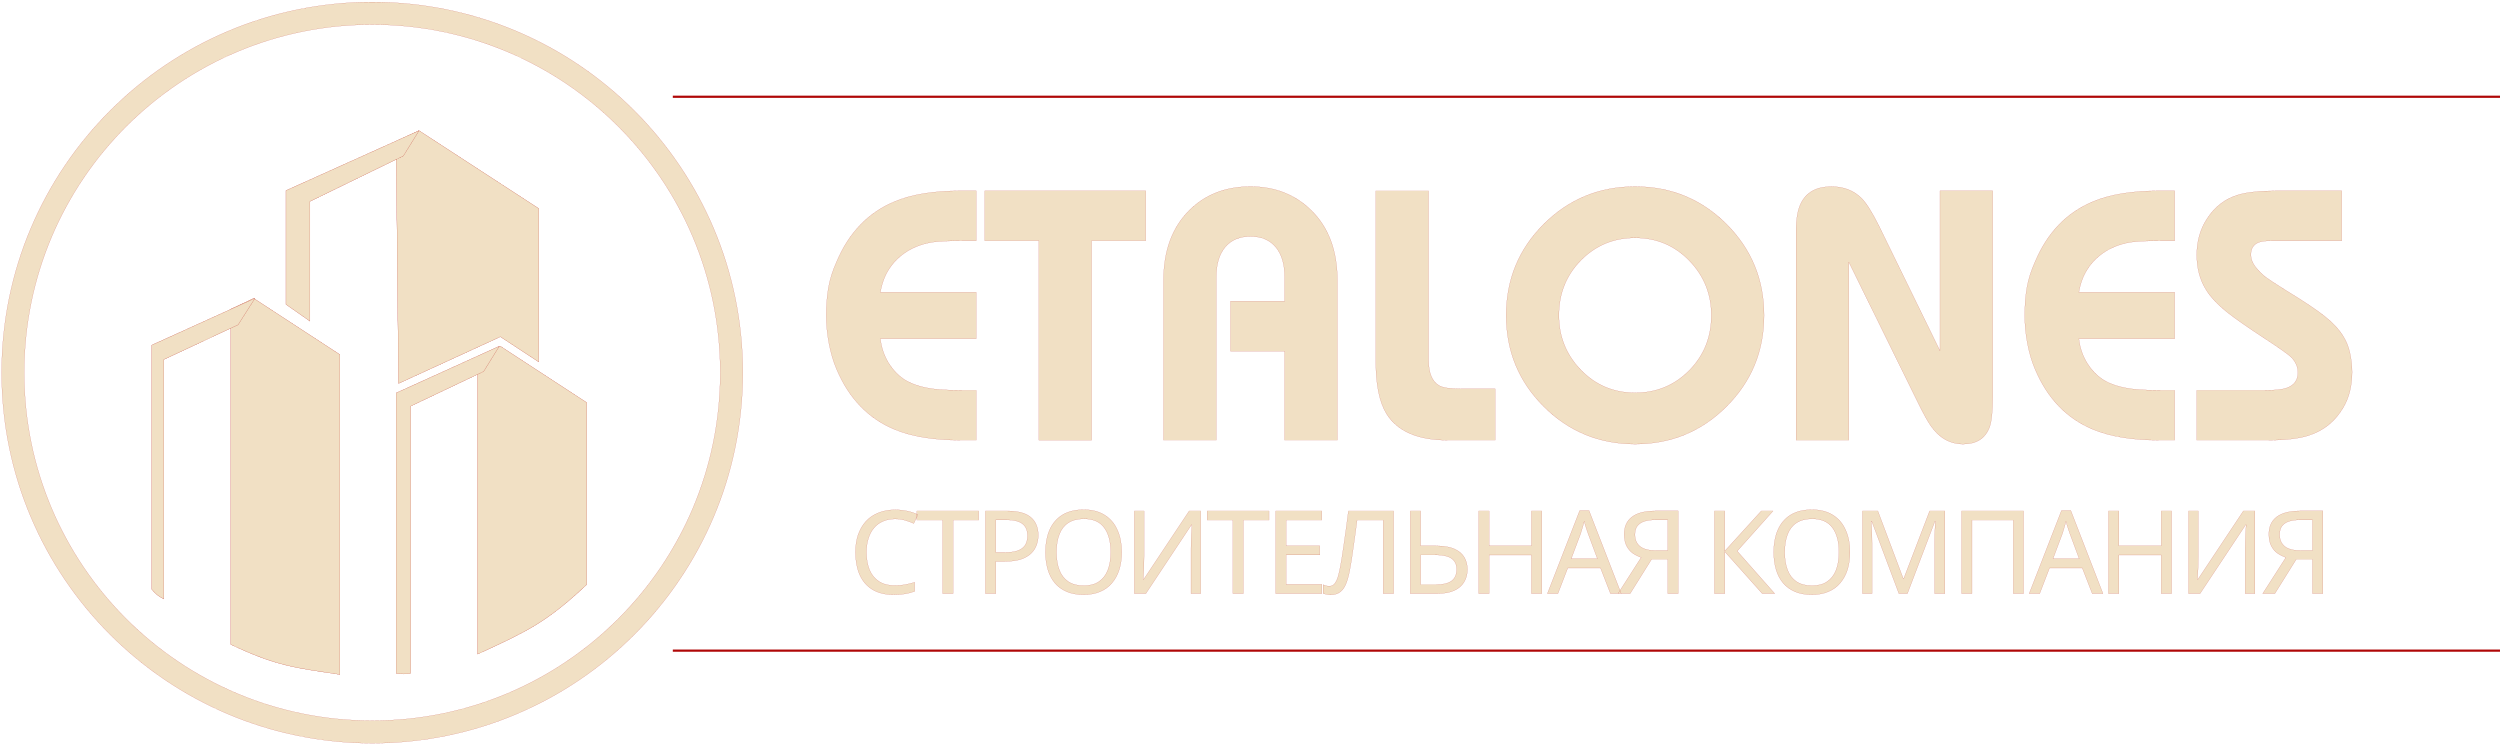 <svg width="151" height="45" viewBox="0 0 1515 451" fill="none" xmlns="http://www.w3.org/2000/svg">
<path d="M225.569 436.478C283.809 436.478 336.538 412.87 374.703 374.705C412.868 336.54 436.474 283.812 436.474 225.569C436.474 167.328 412.866 114.599 374.703 76.434C336.538 38.269 283.809 14.664 225.569 14.664C167.326 14.664 114.599 38.271 76.434 76.434C38.269 114.599 14.664 167.328 14.664 225.569C14.664 283.812 38.271 336.538 76.434 374.705C114.599 412.87 167.328 436.478 225.569 436.478ZM384.362 384.364C343.724 425.002 287.579 450.14 225.569 450.14C163.558 450.14 107.416 425.002 66.776 384.364C26.135 343.724 1 287.579 1 225.569C1 163.558 26.135 107.416 66.776 66.776C107.414 26.135 163.558 1 225.569 1C287.579 1 343.722 26.135 384.362 66.776C425.002 107.414 450.137 163.558 450.137 225.569C450.137 287.579 425.002 343.724 384.362 384.364Z" fill="#F1E0C4" stroke="#AF0707" stroke-width="0.069"/>
<path d="M205.973 214.684V408.47C179.142 404.445 167.506 403.391 139.927 390.325V187.101L153.718 180.569L205.975 214.681L205.973 214.684Z" fill="#F1E0C4" stroke="#AF0707" stroke-width="0.069"/>
<path d="M205.973 214.684V408.47C179.142 404.445 167.506 403.391 139.927 390.325V187.101L153.718 180.569L205.975 214.681L205.973 214.684Z" fill="#F1E0C4" stroke="#AF0707" stroke-width="0.069"/>
<path d="M326.453 126.137V219.039L303.229 203.798L241.536 232.105L240.085 85.492L253.961 78.96L326.453 126.137Z" fill="#F1E0C4" stroke="#AF0707" stroke-width="0.069"/>
<path d="M326.453 126.137V219.039L303.229 203.798L241.536 232.105L240.085 85.492L253.961 78.96L326.453 126.137Z" fill="#F1E0C4" stroke="#AF0707" stroke-width="0.069"/>
<path d="M355.487 243.716V354.036C331.161 376.928 319.03 382.514 290.684 395.561L289.439 396.131V216.135L303.231 209.603L355.489 243.716H355.487Z" fill="#F1E0C4" stroke="#AF0707" stroke-width="0.069"/>
<path d="M355.487 243.716V354.036C331.161 376.928 319.03 382.514 290.684 395.561L289.439 396.131V216.135L303.231 209.603L355.489 243.716H355.487Z" fill="#F1E0C4" stroke="#AF0707" stroke-width="0.069"/>
<path d="M240.085 237.91L302.503 209.603L293.069 224.844L248.797 245.891V407.744C245.786 408.308 243.926 408.376 240.088 407.744V237.908L240.085 237.91Z" fill="#F1E0C4" stroke="#AF0707" stroke-width="0.069"/>
<path d="M240.085 237.91L302.503 209.603L293.069 224.844L248.797 245.891V407.744C245.786 408.308 243.926 408.376 240.088 407.744V237.908L240.085 237.91Z" fill="#F1E0C4" stroke="#AF0707" stroke-width="0.069"/>
<path d="M92.023 208.879L154.441 180.572L144.278 196.542L99.279 217.588V362.745C96.018 361.012 94.385 359.796 92.021 356.938V208.877L92.023 208.879Z" fill="#F1E0C4" stroke="#AF0707" stroke-width="0.069"/>
<path d="M92.023 208.879L154.441 180.572L144.278 196.542L99.279 217.588V362.745C96.018 361.012 94.385 359.796 92.021 356.938V208.877L92.023 208.879Z" fill="#F1E0C4" stroke="#AF0707" stroke-width="0.069"/>
<path d="M173.312 115.25L253.873 78.96L244.439 94.204L187.827 121.782V194.362L173.312 184.202V115.25Z" fill="#F1E0C4" stroke="#AF0707" stroke-width="0.069"/>
<path d="M173.312 115.25L253.873 78.96L244.439 94.204L187.827 121.782V194.362L173.312 184.202V115.25Z" fill="#F1E0C4" stroke="#AF0707" stroke-width="0.069"/>
<path d="M407.721 394.04H1515" stroke="#AF0707" stroke-width="1.333" stroke-miterlimit="22.926"/>
<path d="M407.721 58.39H1515" stroke="#AF0707" stroke-width="1.333" stroke-miterlimit="22.926"/>
<path d="M542.384 314.23C539.72 314.23 537.311 314.697 535.164 315.631C533.014 316.521 531.193 317.851 529.695 319.629C528.2 321.355 527.057 323.482 526.265 326.005C525.468 328.481 525.072 331.286 525.072 334.417C525.072 338.526 525.703 342.101 526.963 345.141C528.273 348.181 530.188 350.513 532.715 352.149C535.282 353.785 538.483 354.601 542.316 354.601C544.514 354.601 546.593 354.417 548.555 354.044C550.517 353.671 552.429 353.201 554.303 352.64V358.109C552.432 358.808 550.494 359.325 548.485 359.651C546.523 359.977 544.161 360.145 541.406 360.145C536.313 360.145 532.063 359.09 528.65 356.99C525.24 354.887 522.67 351.897 520.943 348.02C519.26 344.14 518.42 339.584 518.42 334.353C518.42 330.571 518.934 327.11 519.962 323.979C521.037 320.851 522.579 318.137 524.588 315.852C526.644 313.565 529.167 311.807 532.16 310.591C535.147 309.331 538.584 308.7 542.461 308.7C545.031 308.7 547.507 308.955 549.889 309.473C552.271 309.987 554.394 310.709 556.269 311.643L553.746 316.971C552.204 316.269 550.473 315.637 548.558 315.076C546.687 314.515 544.635 314.233 542.39 314.233L542.384 314.23ZM577.555 359.439H571.246V314.935H555.617V309.399H593.113V314.935H577.555V359.439ZM610.405 309.399C616.946 309.399 621.709 310.682 624.699 313.252C627.693 315.822 629.184 319.444 629.184 324.117C629.184 326.173 628.832 328.155 628.133 330.073C627.481 331.941 626.383 333.621 624.841 335.116C623.295 336.611 621.242 337.804 618.672 338.694C616.106 339.534 612.951 339.954 609.212 339.954H603.467V359.439H597.158V309.399H610.408H610.405ZM609.844 314.791H603.464V334.555H608.506C611.684 334.555 614.325 334.233 616.428 333.574C618.531 332.872 620.093 331.773 621.125 330.282C622.153 328.783 622.67 326.821 622.67 324.392C622.67 321.167 621.642 318.762 619.586 317.173C617.527 315.587 614.282 314.787 609.847 314.787L609.844 314.791ZM679.749 334.347C679.749 338.227 679.262 341.751 678.278 344.929C677.297 348.057 675.825 350.772 673.863 353.059C671.945 355.351 669.539 357.098 666.643 358.317C663.795 359.533 660.475 360.141 656.693 360.141C652.769 360.141 649.355 359.533 646.456 358.317C643.56 357.057 641.155 355.304 639.236 353.059C637.325 350.772 635.897 348.037 634.963 344.859C634.026 341.681 633.562 338.156 633.562 334.276C633.562 329.136 634.402 324.651 636.085 320.821C637.768 316.991 640.311 313.998 643.721 311.848C647.182 309.701 651.525 308.626 656.756 308.626C661.759 308.626 665.965 309.701 669.371 311.848C672.785 313.951 675.355 316.941 677.082 320.821C678.862 324.651 679.746 329.16 679.746 334.347H679.749ZM640.221 334.347C640.221 338.553 640.805 342.171 641.974 345.208C643.14 348.245 644.941 350.58 647.37 352.22C649.846 353.856 652.957 354.672 656.693 354.672C660.475 354.672 663.559 353.859 665.941 352.22C668.374 350.583 670.171 348.249 671.34 345.208C672.506 342.171 673.094 338.55 673.094 334.347C673.094 328.041 671.784 323.109 669.167 319.558C666.553 315.96 662.417 314.163 656.76 314.163C652.977 314.163 649.846 314.979 647.37 316.615C644.941 318.201 643.14 320.515 641.974 323.556C640.805 326.546 640.221 330.141 640.221 334.347ZM687.406 309.399H693.295V336.87C693.295 338.036 693.275 339.322 693.228 340.723C693.228 342.08 693.204 343.434 693.157 344.792C693.11 346.145 693.04 347.358 692.949 348.437C692.898 349.461 692.851 350.258 692.808 350.819H693.087L720.628 309.399H727.64V359.439H721.75V332.247C721.75 330.984 721.774 329.63 721.821 328.179C721.868 326.684 721.915 325.262 721.959 323.909C722.056 322.508 722.12 321.268 722.17 320.193C722.217 319.118 722.264 318.325 722.308 317.811H722.026L694.414 359.443H687.402V309.402L687.406 309.399ZM753.468 359.439H747.159V314.935H731.533V309.399H769.029V314.935H753.468V359.439ZM801.032 359.439H773.067V309.399H801.032V314.935H779.377V330.564H799.773V336.03H779.377V353.903H801.032V359.439ZM844.532 359.439H838.223V314.935H822.386C822.063 317.505 821.707 320.216 821.331 323.069C820.955 325.871 820.565 328.652 820.142 331.407C819.769 334.165 819.396 336.759 819.023 339.184C818.65 341.613 818.277 343.74 817.901 345.564C817.296 348.692 816.547 351.356 815.66 353.553C814.773 355.75 813.577 357.407 812.079 358.529C810.634 359.651 808.716 360.212 806.334 360.212C805.541 360.212 804.725 360.118 803.885 359.93C803.092 359.792 802.386 359.604 801.778 359.369V354.111C802.296 354.346 802.873 354.558 803.532 354.743C804.187 354.884 804.893 354.954 805.638 354.954C807.039 354.954 808.134 354.393 808.931 353.271C809.771 352.105 810.429 350.681 810.896 349.001C811.36 347.271 811.759 345.564 812.082 343.884C812.361 342.527 812.69 340.727 813.066 338.486C813.439 336.198 813.839 333.534 814.262 330.497C814.729 327.46 815.196 324.164 815.663 320.616C816.177 317.015 816.668 313.279 817.135 309.402H844.539V359.443L844.532 359.439ZM854.624 359.439V309.399H860.933V330.564H870.323C874.993 330.564 878.709 331.192 881.467 332.459C884.225 333.718 886.204 335.422 887.42 337.575C888.633 339.722 889.244 342.127 889.244 344.795C889.244 347.738 888.569 350.305 887.215 352.502C885.905 354.699 883.916 356.402 881.259 357.622C878.591 358.835 875.205 359.443 871.093 359.443H854.621L854.624 359.439ZM870.468 354.04C874.529 354.04 877.583 353.295 879.643 351.8C881.699 350.254 882.73 347.916 882.73 344.788C882.73 342.638 882.209 340.935 881.181 339.672C880.2 338.365 878.729 337.431 876.767 336.87C874.852 336.309 872.446 336.026 869.547 336.026H860.93V354.04H870.464H870.468ZM934.353 359.439H928.047V336.1H902.397V359.439H896.088V309.399H902.397V330.564H928.047V309.399H934.353V359.439ZM975.931 359.439L969.904 343.948H950.069L944.106 359.439H937.733L957.285 309.187H962.956L982.448 359.439H975.931ZM962.402 323.203C962.261 322.83 962.029 322.155 961.7 321.171C961.374 320.19 961.045 319.185 960.719 318.157C960.437 317.082 960.208 316.266 960.02 315.705C959.792 316.642 959.529 317.596 959.251 318.577C959.019 319.511 958.757 320.374 958.478 321.171C958.246 321.97 958.038 322.642 957.85 323.203L952.169 338.341H968.009L962.402 323.203ZM1000.86 338.694L987.898 359.439H980.537L994.556 337.572C992.776 336.964 991.096 336.124 989.51 335.049C987.968 333.974 986.708 332.499 985.727 330.634C984.743 328.763 984.253 326.358 984.253 323.411C984.253 318.883 985.815 315.422 988.949 313.04C992.08 310.608 996.75 309.395 1002.97 309.395H1016.98V359.436H1010.68V338.691H1000.86L1000.86 338.694ZM1003.1 314.791C1000.44 314.791 998.198 315.096 996.377 315.705C994.556 316.313 993.152 317.27 992.171 318.577C991.234 319.884 990.77 321.59 990.77 323.694C990.77 326.778 991.795 329.16 993.854 330.843C995.907 332.522 999.085 333.366 1003.38 333.366H1010.67V314.791H1003.1H1003.1ZM1075.46 359.439H1067.9L1045.25 334.068V359.439H1038.95V309.399H1045.25V333.651L1067.33 309.399H1074.48L1052.75 333.715L1075.46 359.439ZM1121.06 334.347C1121.06 338.227 1120.57 341.751 1119.59 344.929C1118.6 348.057 1117.13 350.772 1115.17 353.059C1113.26 355.351 1110.85 357.098 1107.95 358.317C1105.11 359.533 1101.79 360.141 1098 360.141C1094.08 360.141 1090.67 359.533 1087.77 358.317C1084.87 357.057 1082.47 355.304 1080.55 353.059C1078.64 350.772 1077.21 348.037 1076.28 344.859C1075.34 341.681 1074.87 338.156 1074.87 334.276C1074.87 329.136 1075.72 324.651 1077.4 320.821C1079.08 316.991 1081.62 313.998 1085.03 311.848C1088.49 309.701 1092.84 308.626 1098.07 308.626C1103.07 308.626 1107.27 309.701 1110.68 311.848C1114.1 313.951 1116.66 316.941 1118.39 320.821C1120.17 324.651 1121.06 329.16 1121.06 334.347H1121.06ZM1081.53 334.347C1081.53 338.553 1082.12 342.171 1083.28 345.208C1084.45 348.245 1086.25 350.58 1088.68 352.22C1091.15 353.856 1094.26 354.672 1098 354.672C1101.78 354.672 1104.87 353.859 1107.25 352.22C1109.68 350.583 1111.48 348.249 1112.65 345.208C1113.82 342.171 1114.4 338.55 1114.4 334.347C1114.4 328.041 1113.09 323.109 1110.47 319.558C1107.86 315.96 1103.73 314.163 1098.07 314.163C1094.29 314.163 1091.16 314.979 1088.68 316.615C1086.25 318.201 1084.45 320.515 1083.28 323.556C1082.12 326.546 1081.54 330.141 1081.54 334.347H1081.53ZM1150.72 359.439L1134.25 315.567H1133.97C1134.07 316.501 1134.13 317.693 1134.18 319.141C1134.27 320.589 1134.35 322.178 1134.39 323.909C1134.44 325.588 1134.46 327.315 1134.46 329.092V359.439H1128.64V309.399H1137.97L1153.39 350.399H1153.66L1169.36 309.399H1178.61V359.439H1172.37V328.672C1172.37 327.033 1172.4 325.42 1172.44 323.835C1172.5 322.199 1172.57 320.68 1172.65 319.279C1172.75 317.831 1172.82 316.615 1172.86 315.634H1172.58L1155.91 359.439H1150.72H1150.72ZM1188.73 359.439V309.399H1226.29V359.439H1220.05V314.935H1195.03V359.439H1188.73ZM1267.88 359.439L1261.86 343.948H1242.02L1236.07 359.439H1229.69L1249.24 309.187H1254.92L1274.4 359.439H1267.89H1267.88ZM1254.36 323.203C1254.22 322.83 1253.98 322.155 1253.66 321.171C1253.33 320.19 1253 319.185 1252.67 318.157C1252.4 317.082 1252.16 316.266 1251.98 315.705C1251.74 316.642 1251.48 317.596 1251.2 318.577C1250.97 319.511 1250.71 320.374 1250.43 321.171C1250.2 321.97 1249.99 322.642 1249.8 323.203L1244.13 338.341H1259.97L1254.36 323.203H1254.36ZM1316.01 359.439H1309.7V336.1H1284.05V359.439H1277.74V309.399H1284.05V330.564H1309.7V309.399H1316.01V359.439ZM1326.26 309.399H1332.15V336.87C1332.15 338.036 1332.12 339.322 1332.08 340.723C1332.08 342.08 1332.05 343.434 1332 344.792C1331.95 346.145 1331.89 347.358 1331.8 348.437C1331.74 349.461 1331.7 350.258 1331.66 350.819H1331.94L1359.48 309.399H1366.49V359.439H1360.6V332.247C1360.6 330.984 1360.62 329.63 1360.67 328.179C1360.72 326.684 1360.76 325.262 1360.81 323.909C1360.9 322.508 1360.97 321.268 1361.02 320.193C1361.06 319.118 1361.11 318.325 1361.16 317.811H1360.88L1333.27 359.443H1326.26V309.402L1326.26 309.399ZM1391.54 338.694L1378.58 359.439H1371.22L1385.24 337.572C1383.46 336.964 1381.78 336.124 1380.19 335.049C1378.65 333.974 1377.39 332.499 1376.41 330.634C1375.42 328.763 1374.94 326.358 1374.94 323.411C1374.94 318.883 1376.5 315.422 1379.63 313.04C1382.76 310.608 1387.43 309.395 1393.64 309.395H1407.66V359.436H1401.35V338.691H1391.54V338.694ZM1393.79 314.791C1391.13 314.791 1388.88 315.096 1387.06 315.705C1385.24 316.313 1383.84 317.27 1382.86 318.577C1381.92 319.884 1381.46 321.59 1381.46 323.694C1381.46 326.778 1382.48 329.16 1384.53 330.843C1386.59 332.522 1389.77 333.366 1394.06 333.366H1401.36V314.791H1393.79Z" fill="#F1E0C4" stroke="#AF0707" stroke-width="0.069"/>
<path d="M591.59 266.491H581.877C565.761 266.491 552.525 264.331 542.164 260.017C526.192 253.399 514.464 241.241 506.982 223.539C504.967 218.792 503.421 213.575 502.343 207.894C501.264 202.209 500.724 196.562 500.724 190.952C500.724 184.763 501.154 179.153 502.017 174.117C502.88 169.081 504.537 163.827 506.982 158.361C514.464 140.662 526.192 128.504 542.164 121.883C552.38 117.566 565.62 115.409 581.877 115.409H591.59V145.625H586.839C576.193 145.625 568.996 145.913 565.257 146.488C557.776 147.637 551.372 150.372 546.047 154.689C543.027 157.134 540.581 159.869 538.71 162.889C536.12 166.917 534.393 171.594 533.53 176.919H591.59V204.978H533.53C534.104 210.444 535.834 215.48 538.71 220.086C541.156 223.973 544.176 227.137 547.774 229.583C553.096 233.037 560.366 235.123 569.574 235.842C573.314 236.128 577.775 236.272 582.955 236.272H591.59V266.488V266.491Z" fill="#F1E0C4" stroke="#AF0707" stroke-width="0.069"/>
<path d="M694.323 145.628H661.517V266.491H629.575V145.628H596.769V115.409H694.323V145.628Z" fill="#F1E0C4" stroke="#AF0707" stroke-width="0.069"/>
<path d="M810.44 266.491H778.497V212.533H745.691V182.317H778.497V167.64C778.497 159.872 776.7 153.828 773.102 149.511C769.504 145.194 764.397 143.034 757.776 143.034C751.157 143.034 746.048 145.194 742.453 149.511C738.855 153.828 737.054 159.869 737.054 167.64V266.491H705.111V169.585C705.111 151.742 710.292 137.642 720.653 127.281C730.295 117.639 742.668 112.818 757.776 112.818C772.598 112.818 784.897 117.639 794.684 127.281C805.186 137.639 810.437 151.742 810.437 169.585V266.491H810.44Z" fill="#F1E0C4" stroke="#AF0707" stroke-width="0.069"/>
<path d="M906.057 266.491H877.138C859.151 266.491 846.848 261.169 840.23 250.519C835.913 243.468 833.756 233.036 833.756 219.222V115.405H865.699V217.71C865.699 225.766 867.859 231.017 872.173 233.466C874.477 234.76 879.009 235.408 885.769 235.408H906.057V266.487V266.491Z" fill="#F1E0C4" stroke="#AF0707" stroke-width="0.069"/>
<path d="M1069.01 190.844C1069.01 212.533 1061.42 230.954 1046.24 246.132C1031.06 261.277 1012.6 268.866 990.877 268.866C969.151 268.866 950.697 261.277 935.518 246.132C920.336 230.954 912.747 212.533 912.747 190.844C912.747 169.151 920.336 150.734 935.518 135.556C950.7 120.411 969.151 112.822 990.877 112.822C1012.6 112.822 1031.06 120.414 1046.24 135.556C1061.42 150.738 1069.01 169.155 1069.01 190.844ZM1037.07 190.844C1037.07 177.93 1032.61 166.887 1023.69 157.679C1014.77 148.507 1003.83 143.901 990.88 143.901C977.929 143.901 966.997 148.433 958.074 157.46C949.155 166.524 944.693 177.641 944.693 190.844C944.693 203.758 949.155 214.801 958.074 224.01C966.997 233.181 977.933 237.787 990.88 237.787C1003.83 237.787 1014.77 233.255 1023.69 224.228C1032.61 215.164 1037.07 204.047 1037.07 190.844Z" fill="#F1E0C4" stroke="#AF0707" stroke-width="0.069"/>
<path d="M1207.57 240.199C1207.57 249.118 1206.93 255.27 1205.63 258.723C1203.04 265.486 1197.72 268.869 1189.66 268.869C1181.61 268.869 1174.98 265.056 1169.8 257.467C1167.79 254.447 1165.27 249.844 1162.25 243.656L1120.38 158.582V266.497H1088.44V139.587C1088.44 132.535 1089.37 127.069 1091.24 123.186C1094.55 116.278 1100.74 112.825 1109.8 112.825C1117.28 112.825 1123.4 115.2 1128.15 119.947C1131.02 122.826 1134.55 128.437 1138.72 136.782L1175.63 212.325V115.415H1207.57V240.202V240.199Z" fill="#F1E0C4" stroke="#AF0707" stroke-width="0.069"/>
<path d="M1317.86 266.491H1308.15C1292.04 266.491 1278.8 264.331 1268.44 260.017C1252.47 253.399 1240.74 241.241 1233.26 223.539C1231.24 218.792 1229.7 213.575 1228.62 207.894C1227.54 202.209 1227 196.562 1227 190.952C1227 184.763 1227.43 179.153 1228.29 174.117C1229.16 169.081 1230.81 163.827 1233.26 158.361C1240.74 140.662 1252.47 128.504 1268.44 121.883C1278.66 117.566 1291.9 115.409 1308.15 115.409H1317.86V145.625H1313.11C1302.47 145.625 1295.27 145.913 1291.53 146.488C1284.05 147.637 1277.65 150.372 1272.32 154.689C1269.3 157.134 1266.86 159.869 1264.99 162.889C1262.39 166.917 1260.67 171.594 1259.8 176.919H1317.86V204.978H1259.8C1260.38 210.444 1262.11 215.48 1264.99 220.086C1267.43 223.973 1270.45 227.137 1274.05 229.583C1279.37 233.037 1286.64 235.123 1295.85 235.842C1299.59 236.128 1304.05 236.272 1309.23 236.272H1317.86V266.488V266.491Z" fill="#F1E0C4" stroke="#AF0707" stroke-width="0.069"/>
<path d="M1425.35 225.269C1425.35 233.615 1423.55 240.811 1419.95 246.851C1415.02 255.196 1408.04 260.807 1398.94 263.686C1393.19 265.557 1385.1 266.491 1374.73 266.491H1331.25V236.275H1372.4C1378.48 236.275 1382.79 235.845 1385.38 234.982C1390.17 233.4 1392.54 230.232 1392.54 225.485C1392.54 222.32 1391.32 219.37 1388.88 216.635C1387.29 214.909 1381.75 210.951 1372.26 204.766C1362.18 198.148 1354.85 193.038 1350.24 189.44C1343.91 184.404 1339.38 179.583 1336.64 174.98C1333.05 169.081 1331.25 162.174 1331.25 154.259C1331.25 145.913 1333.33 138.573 1337.5 132.243C1342.25 124.903 1348.58 120.085 1356.5 117.784C1361.82 116.202 1369.66 115.409 1380.02 115.409H1419.09V145.625H1377.65C1373.33 145.625 1370.31 145.984 1368.58 146.703C1365.56 148 1364.05 150.445 1364.05 154.044C1364.05 156.775 1365.06 159.365 1367.07 161.811C1368.65 163.827 1370.6 165.768 1372.9 167.636C1374.63 168.933 1378.8 171.664 1385.42 175.837C1396.06 182.311 1403.87 187.528 1408.84 191.486C1413.8 195.443 1417.51 199.435 1419.95 203.463C1421.82 206.342 1423.19 209.721 1424.05 213.608C1424.92 217.492 1425.35 221.379 1425.35 225.263V225.269Z" fill="#F1E0C4" stroke="#AF0707" stroke-width="0.069"/>
</svg>
